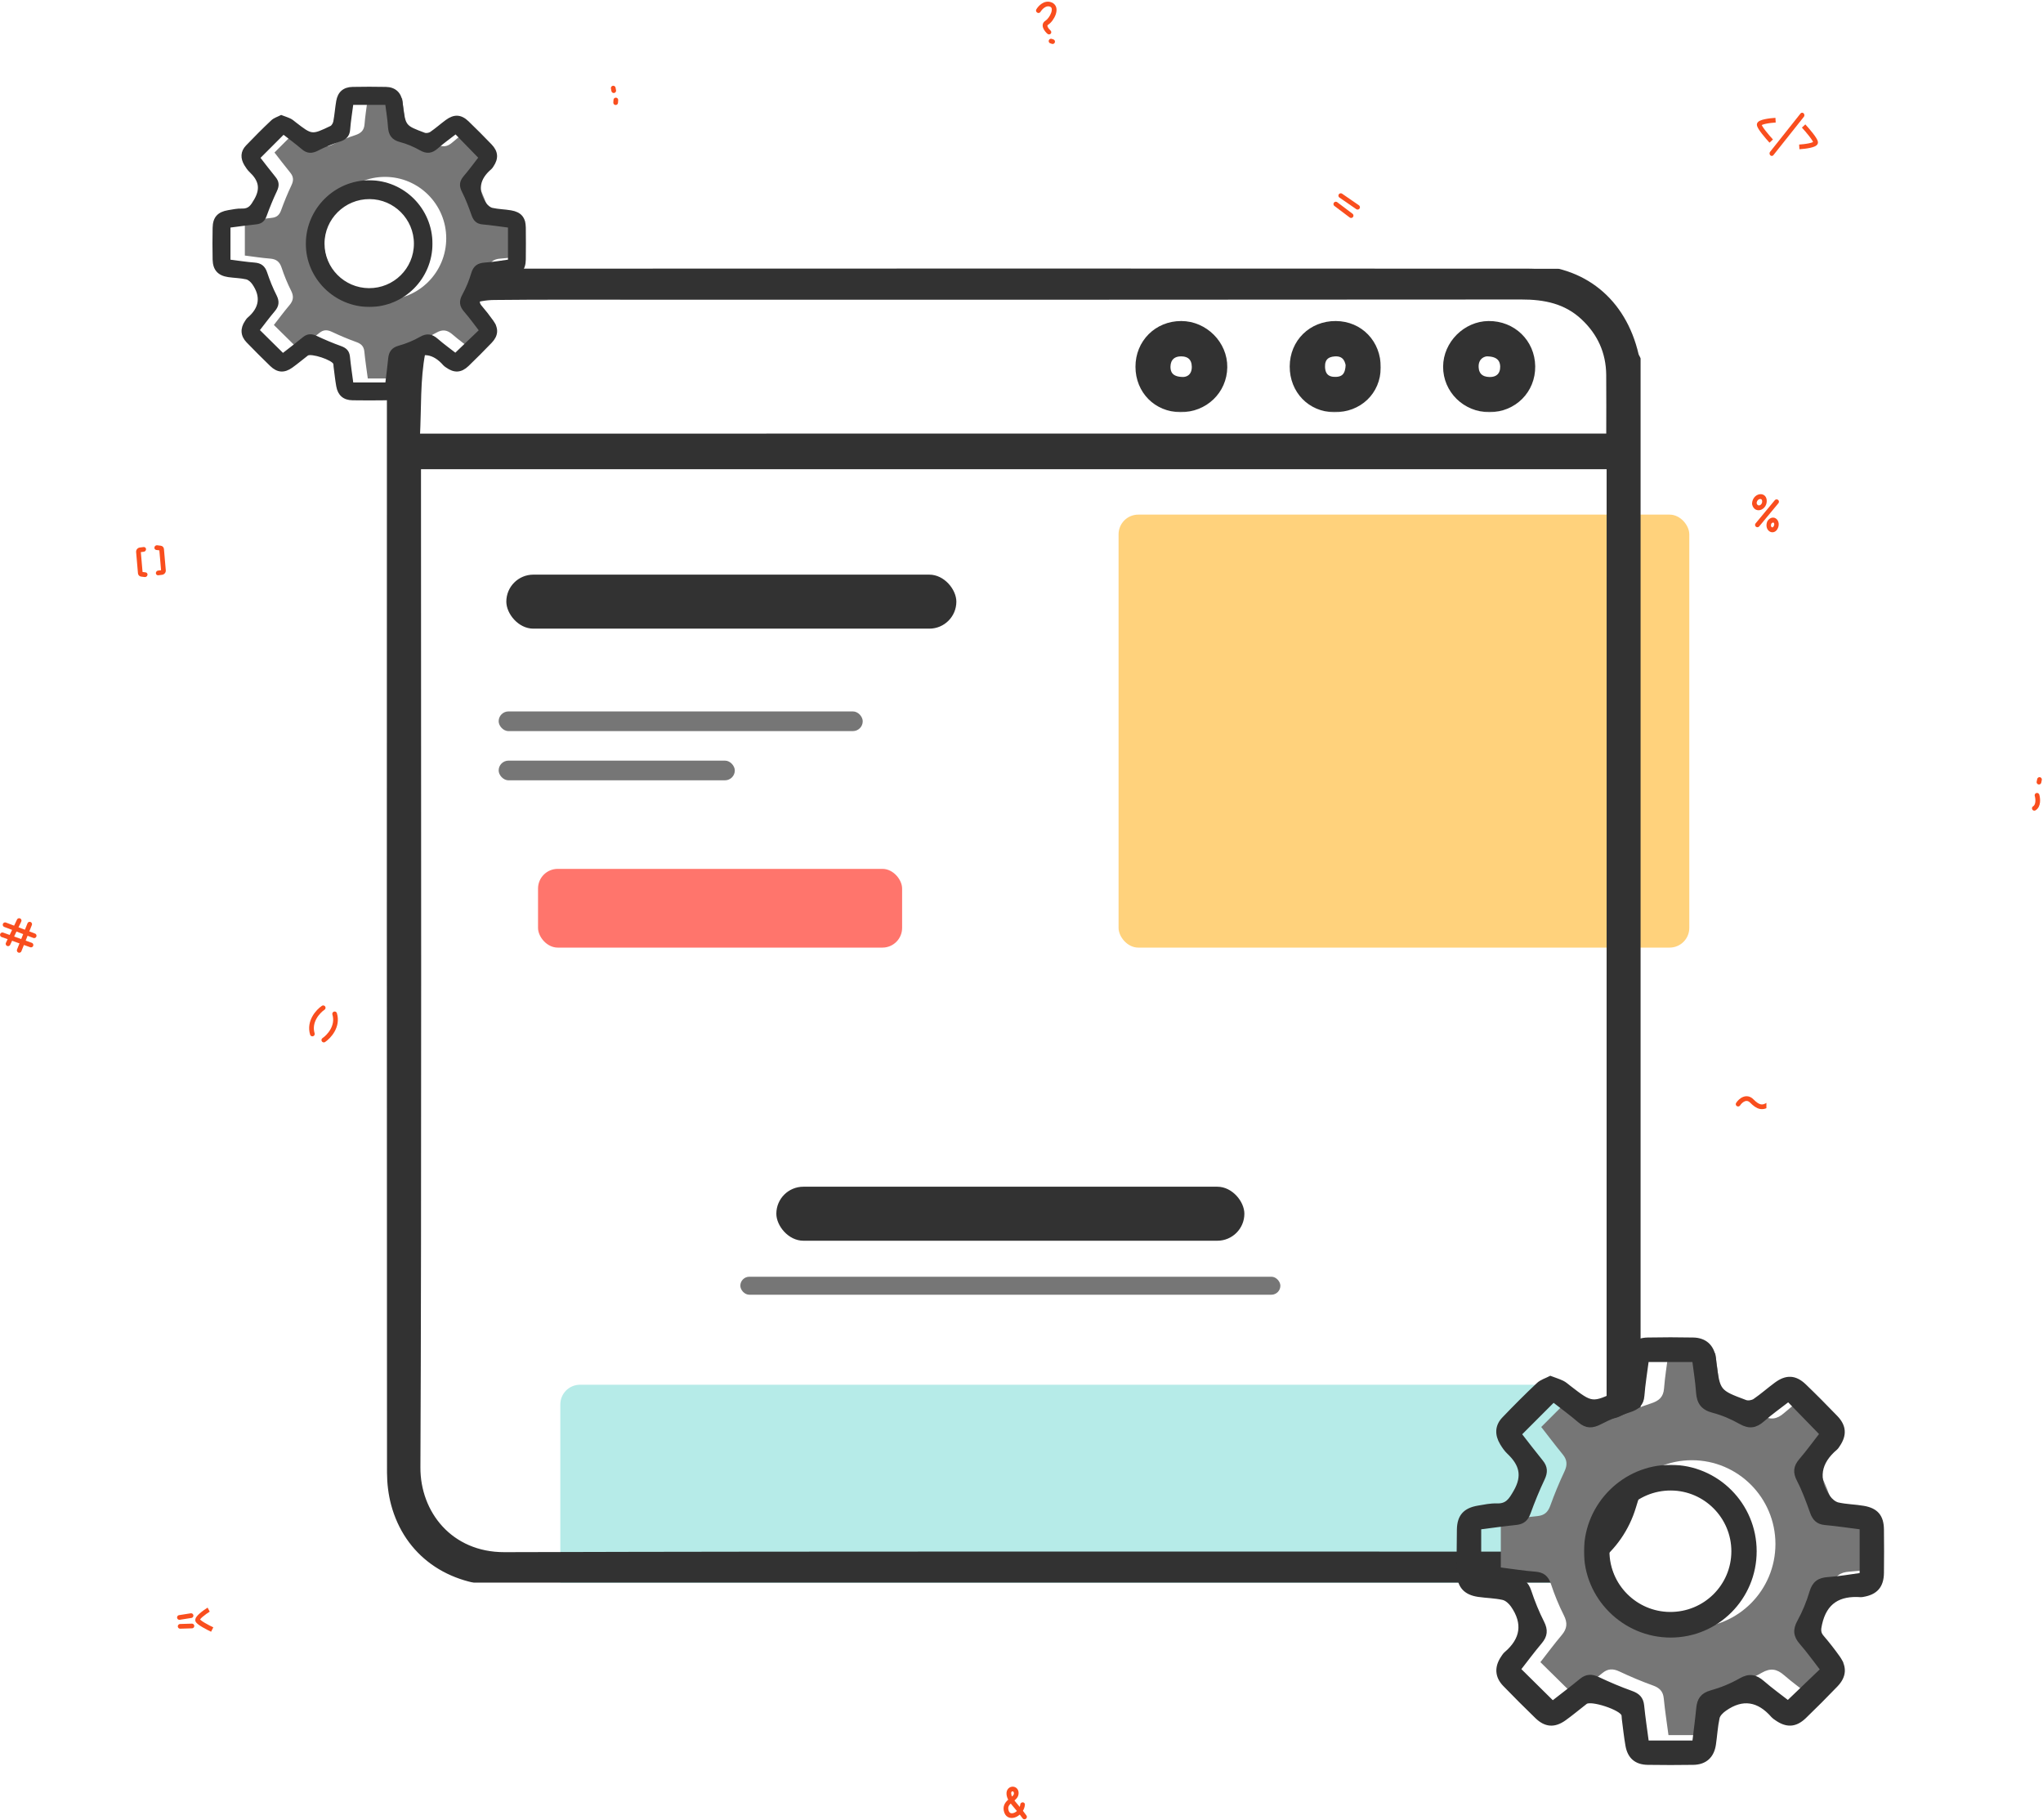 <svg width="650" height="579" viewBox="0 0 650 579" fill="none" xmlns="http://www.w3.org/2000/svg">
<path d="M573.288 40.589C573.912 41.264 574.849 42.333 575.626 43.336C576.016 43.839 576.355 44.311 576.594 44.702C576.713 44.898 576.799 45.059 576.853 45.184C576.914 45.325 576.908 45.36 576.908 45.322L578.401 45.303C578.398 45.042 578.31 44.79 578.224 44.592C578.133 44.38 578.008 44.153 577.868 43.923C577.588 43.465 577.211 42.943 576.806 42.42C575.995 41.374 575.028 40.272 574.385 39.575L573.288 40.589ZM576.908 45.322C576.906 45.167 576.986 45.089 576.978 45.096C576.965 45.109 576.908 45.156 576.771 45.221C576.499 45.35 576.079 45.476 575.556 45.587C574.523 45.808 573.261 45.937 572.414 45.987L572.502 47.478C573.391 47.425 574.734 47.29 575.867 47.048C576.428 46.929 576.982 46.774 577.412 46.57C577.626 46.468 577.852 46.335 578.033 46.153C578.22 45.967 578.406 45.68 578.401 45.303L576.908 45.322Z" fill="#F94E1E"/>
<path d="M564.084 44.376C563.459 43.7 562.523 42.632 561.745 41.629C561.355 41.126 561.016 40.653 560.777 40.263C560.658 40.067 560.572 39.905 560.518 39.78C560.457 39.639 560.463 39.604 560.464 39.642L558.97 39.662C558.974 39.922 559.062 40.175 559.147 40.372C559.239 40.585 559.363 40.812 559.503 41.041C559.783 41.5 560.16 42.022 560.565 42.544C561.376 43.59 562.343 44.692 562.987 45.389L564.084 44.376ZM560.464 39.642C560.466 39.797 560.386 39.876 560.393 39.868C560.406 39.855 560.463 39.809 560.6 39.743C560.872 39.614 561.292 39.488 561.815 39.377C562.849 39.157 564.11 39.028 564.958 38.978L564.87 37.487C563.98 37.539 562.637 37.675 561.504 37.916C560.944 38.036 560.389 38.19 559.959 38.395C559.746 38.496 559.52 38.63 559.338 38.811C559.151 38.998 558.965 39.285 558.97 39.662L560.464 39.642Z" fill="#F94E1E"/>
<line x1="0.747" y1="-0.747" x2="16.295" y2="-0.747" transform="matrix(-0.622 0.783 -0.712 -0.702 573.309 35.533)" stroke="#F94E1E" stroke-width="1.493" stroke-linecap="round"/>
<path d="M45.765 175.53C46.174 175.478 46.486 175.101 46.462 174.69C46.438 174.278 46.087 173.987 45.678 174.039L45.765 175.53ZM46.053 183.586C46.455 183.636 46.844 183.343 46.921 182.931C46.998 182.519 46.734 182.144 46.332 182.094L46.053 183.586ZM45.032 182.695L45.172 181.949L45.032 182.695ZM45.678 174.039L44.466 174.194L44.553 175.685L45.765 175.53L45.678 174.039ZM43.307 175.63L43.894 182.391L45.372 182.159L44.785 175.398L43.307 175.63ZM44.893 183.441L46.053 183.586L46.332 182.094L45.172 181.949L44.893 183.441ZM43.894 182.391C43.941 182.944 44.349 183.373 44.893 183.441L45.172 181.949C45.281 181.963 45.362 182.048 45.372 182.159L43.894 182.391ZM44.466 174.194C43.771 174.283 43.246 174.933 43.307 175.63L44.785 175.398C44.797 175.538 44.693 175.667 44.553 175.685L44.466 174.194Z" fill="#F94E1E"/>
<path d="M50.289 181.53C49.88 181.582 49.568 181.959 49.592 182.37C49.616 182.782 49.968 183.073 50.377 183.021L50.289 181.53ZM50.002 173.474C49.6 173.424 49.211 173.717 49.134 174.129C49.057 174.541 49.32 174.916 49.723 174.966L50.002 173.474ZM51.022 174.365L50.883 175.111L51.022 174.365ZM50.377 183.021L51.588 182.866L51.501 181.375L50.289 181.53L50.377 183.021ZM52.748 181.43L52.161 174.669L50.683 174.901L51.269 181.662L52.748 181.43ZM51.162 173.619L50.002 173.474L49.723 174.966L50.883 175.111L51.162 173.619ZM52.161 174.669C52.113 174.116 51.705 173.687 51.162 173.619L50.883 175.111C50.774 175.097 50.693 175.012 50.683 174.901L52.161 174.669ZM51.588 182.866C52.284 182.777 52.808 182.127 52.748 181.43L51.269 181.662C51.257 181.522 51.362 181.393 51.501 181.375L51.588 182.866Z" fill="#F94E1E"/>
<path d="M425.001 64.925L429.865 68.591" stroke="#F94E1E" stroke-width="1.493" stroke-linecap="round"/>
<path d="M426.579 62.238L431.931 65.928" stroke="#F94E1E" stroke-width="1.493" stroke-linecap="round"/>
<path d="M6.088 292.871L2.562 300.264" stroke="#F94E1E" stroke-width="1.493" stroke-linecap="round"/>
<path d="M9.44 294.018L6.117 302.355" stroke="#F94E1E" stroke-width="1.493" stroke-linecap="round"/>
<path d="M1.622 294.203L10.866 297.699" stroke="#F94E1E" stroke-width="1.493" stroke-linecap="round"/>
<path d="M0.762 297.409L9.86 300.649" stroke="#F94E1E" stroke-width="1.493" stroke-linecap="round"/>
<path d="M648.102 253.016C648.399 254.037 648.643 256.293 647.244 257.154" stroke="#F94E1E" stroke-width="1.493" stroke-linecap="round"/>
<path d="M648.715 248.828L648.887 248" stroke="#F94E1E" stroke-width="1.493" stroke-linecap="round"/>
<path d="M195.266 28.841L195.109 28.028" stroke="#F94E1E" stroke-width="1.493" stroke-linecap="round"/>
<path d="M195.879 32.653L195.933 31.812" stroke="#F94E1E" stroke-width="1.493" stroke-linecap="round"/>
<path d="M102.826 320.622C101.18 321.739 98.187 324.969 99.381 328.952" stroke="#F94E1E" stroke-width="1.493" stroke-linecap="round"/>
<path d="M103.027 330.884C104.673 329.767 107.666 326.537 106.472 322.554" stroke="#F94E1E" stroke-width="1.493" stroke-linecap="round"/>
<path d="M325.357 578.512C325.591 578.839 326.056 578.899 326.395 578.647C326.734 578.395 326.819 577.926 326.584 577.599L325.357 578.512ZM320.983 570.744L320.24 570.852L320.983 570.744ZM323.294 570.897L322.561 570.795L323.294 570.897ZM320.255 576.438L319.554 576.731L320.255 576.438ZM326.086 574.165C326.121 573.753 325.817 573.407 325.407 573.393C324.996 573.379 324.634 573.702 324.599 574.114L326.086 574.165ZM326.584 577.599C325.181 575.644 323.942 574.287 323.098 573.243C322.229 572.167 321.802 571.449 321.726 570.636L320.24 570.852C320.359 572.125 321.037 573.128 321.919 574.219C322.826 575.341 323.982 576.597 325.357 578.512L326.584 577.599ZM321.726 570.636C321.69 570.253 321.797 570.081 321.856 570.017C321.921 569.946 322.021 569.9 322.144 569.907C322.267 569.913 322.39 569.971 322.473 570.084C322.55 570.19 322.635 570.403 322.561 570.795L324.027 570.999C324.164 570.274 324.04 569.636 323.692 569.16C323.35 568.693 322.83 568.441 322.297 568.414C321.763 568.387 321.194 568.585 320.778 569.04C320.357 569.502 320.173 570.139 320.24 570.852L321.726 570.636ZM322.561 570.795C322.529 570.965 322.395 571.18 322.031 571.51C321.857 571.668 321.659 571.826 321.432 572.008C321.212 572.184 320.966 572.38 320.731 572.591C320.263 573.009 319.766 573.543 319.494 574.25C319.213 574.982 319.21 575.804 319.554 576.731L320.956 576.146C320.715 575.496 320.757 575.053 320.884 574.722C321.021 574.365 321.295 574.037 321.692 573.682C321.889 573.506 322.099 573.337 322.325 573.157C322.544 572.982 322.782 572.792 322.999 572.595C323.419 572.216 323.894 571.699 324.027 570.999L322.561 570.795ZM319.554 576.731C319.863 577.56 320.446 578.091 321.184 578.291C321.895 578.483 322.663 578.345 323.342 578.029C324.688 577.403 325.931 575.962 326.086 574.165L324.599 574.114C324.498 575.284 323.67 576.262 322.773 576.679C322.33 576.885 321.933 576.925 321.642 576.846C321.377 576.775 321.12 576.587 320.956 576.146L319.554 576.731Z" fill="#F94E1E"/>
<path d="M57.083 514.585L60.785 514" stroke="#F94E1E" stroke-width="1.493" stroke-linecap="round"/>
<path d="M57.318 517.41L61.059 517.295" stroke="#F94E1E" stroke-width="1.493" stroke-linecap="round"/>
<path d="M67.87 517.732C67.174 517.405 66.113 516.868 65.194 516.323C64.734 516.049 64.323 515.781 64.016 515.543C63.862 515.424 63.745 515.321 63.664 515.236C63.574 515.142 63.565 515.108 63.575 515.134L62.201 515.813C62.286 516.031 62.434 516.212 62.566 516.35C62.707 516.498 62.878 516.645 63.061 516.787C63.427 517.071 63.888 517.369 64.369 517.654C65.334 518.228 66.435 518.784 67.156 519.123L67.87 517.732ZM63.575 515.134C63.62 515.248 63.59 515.335 63.592 515.33C63.596 515.318 63.62 515.262 63.699 515.155C63.855 514.943 64.124 514.669 64.482 514.36C65.189 513.75 66.101 513.122 66.726 512.732L66.053 511.455C65.386 511.872 64.397 512.551 63.602 513.237C63.209 513.576 62.826 513.949 62.556 514.316C62.421 514.499 62.288 514.716 62.207 514.953C62.124 515.197 62.082 515.508 62.201 515.813L63.575 515.134Z" fill="#F94E1E"/>
<path d="M329.707 3C329.506 3.343 329.64 3.799 330.006 4.017C330.372 4.236 330.832 4.135 331.033 3.791L329.707 3ZM334.365 1.458L334.625 0.784L334.625 0.784L334.365 1.458ZM333.045 7.233L332.611 6.603L333.045 7.233ZM333.234 10.737C333.553 11.02 334.03 11.011 334.299 10.717C334.569 10.424 334.529 9.958 334.21 9.675L333.234 10.737ZM331.033 3.791C331.278 3.373 331.751 2.783 332.341 2.394C332.924 2.01 333.513 1.884 334.105 2.132L334.625 0.784C333.378 0.261 332.252 0.62 331.439 1.156C330.632 1.687 330.027 2.451 329.707 3L331.033 3.791ZM334.105 2.132C334.413 2.261 334.551 2.452 334.61 2.732C334.679 3.061 334.631 3.522 334.442 4.063C334.059 5.157 333.235 6.216 332.611 6.603L333.479 7.862C334.434 7.271 335.42 5.925 335.877 4.618C336.108 3.958 336.237 3.218 336.091 2.527C335.935 1.786 335.466 1.136 334.625 0.784L334.105 2.132ZM332.611 6.603C332.157 6.884 331.867 7.273 331.77 7.743C331.677 8.193 331.777 8.633 331.929 9C332.226 9.718 332.81 10.363 333.234 10.737L334.21 9.675C333.881 9.385 333.495 8.933 333.326 8.526C333.245 8.331 333.238 8.202 333.254 8.124C333.265 8.067 333.301 7.972 333.479 7.862L332.611 6.603Z" fill="#F94E1E"/>
<path d="M334.902 13.243C334.802 13.21 334.561 13.129 334.4 13.075" stroke="#F94E1E" stroke-width="1.493" stroke-linecap="round"/>
<path d="M561.358 159.139L562.08 158.976L561.358 159.139ZM558.156 160.124L557.431 160.128L558.156 160.124ZM558.881 160.121C558.947 159.263 559.434 158.868 559.84 158.772C560.057 158.721 560.247 158.755 560.378 158.836C560.497 158.91 560.605 159.044 560.637 159.302L562.08 158.976C561.996 158.304 561.669 157.794 561.195 157.5C560.733 157.213 560.172 157.154 559.641 157.279C558.55 157.535 557.552 158.562 557.431 160.128L558.881 160.121ZM560.637 159.302C560.736 160.093 560.309 160.592 559.899 160.748C559.691 160.827 559.49 160.818 559.328 160.731C559.172 160.647 558.981 160.453 558.873 160.017L557.463 160.52C557.649 161.271 558.041 161.819 558.583 162.109C559.12 162.396 559.735 162.392 560.286 162.183C561.397 161.762 562.271 160.51 562.08 158.976L560.637 159.302ZM557.431 160.128C557.421 160.261 557.432 160.396 557.463 160.52L558.873 160.017C558.878 160.035 558.88 160.052 558.881 160.068C558.883 160.083 558.883 160.1 558.881 160.121L557.431 160.128Z" fill="#F94E1E"/>
<path d="M564.874 167.932L565.467 168.375L564.874 167.932ZM563.56 166.576C563.293 167.276 563.536 167.607 563.672 167.706C563.76 167.769 563.859 167.79 563.951 167.77C564.037 167.751 564.161 167.686 564.281 167.488L565.467 168.375C564.835 169.42 563.725 169.597 562.911 169.008C562.087 168.41 561.77 167.205 562.251 165.943L563.56 166.576ZM564.281 167.488C564.656 166.869 564.466 166.449 564.337 166.322C564.268 166.254 564.181 166.219 564.073 166.236C563.96 166.253 563.757 166.34 563.515 166.657L562.419 165.638C562.825 165.103 563.316 164.767 563.848 164.686C564.384 164.603 564.892 164.793 565.269 165.165C566.035 165.918 566.152 167.243 565.467 168.375L564.281 167.488ZM562.251 165.943C562.293 165.833 562.351 165.729 562.419 165.638L563.515 166.657C563.526 166.644 563.534 166.631 563.54 166.619C563.547 166.607 563.554 166.593 563.56 166.576L562.251 165.943Z" fill="#F94E1E"/>
<path d="M565.239 159.619L559.136 166.986" stroke="#F94E1E" stroke-width="1.493" stroke-linecap="round"/>
<g clip-path="url(#clip0_2711_29503)">
<rect x="355.885" y="163.722" width="181.58" height="137.75" rx="6.261" fill="#FFD27C"/>
<rect x="178.273" y="440.545" width="320.727" height="137.455" rx="6.261" fill="#B6EBE8"/>
<mask id="path-29-outside-1_2711_29503" maskUnits="userSpaceOnUse" x="122.222" y="83.455" width="400" height="422" fill="black">
<rect fill="white" x="122.222" y="83.455" width="400" height="422"/>
<path d="M520.865 474.562C520.369 476.132 519.853 477.702 519.388 479.272C515.215 493.219 502.644 502.889 488.101 503.323C487.068 503.353 486.035 503.364 485.002 503.364C376.68 503.364 268.359 503.374 160.047 503.364C142.849 503.364 129.7 493.932 125.548 478.467C124.691 475.264 124.288 471.855 124.277 468.539C124.215 379.054 124.205 209.769 124.246 120.284C124.257 100.159 138.81 85.5 158.89 85.49C267.987 85.438 377.083 85.448 486.169 85.49C503.553 85.5 516.248 95.862 520.214 112.938C520.328 113.414 520.648 113.827 520.865 114.281C520.865 207.775 520.865 381.068 520.865 474.562ZM512.312 148.125C385.543 148.125 259.279 148.125 132.799 148.125C132.799 149.881 132.799 151.286 132.799 152.701C132.799 230.812 133.005 388.723 132.613 466.834C132.541 481.576 143.045 494.996 160.491 494.955C268.534 494.645 376.577 494.8 484.63 494.779C487.202 494.779 489.846 494.82 492.315 494.252C504.514 491.442 512.292 481.473 512.302 468.756C512.323 389.746 512.312 230.926 512.312 151.916C512.312 150.749 512.312 149.602 512.312 148.125ZM512.188 139.086C512.188 132.133 512.24 125.697 512.178 119.261C512.106 111.926 509.307 105.759 503.956 100.748C498.327 95.479 491.53 94.126 484.021 94.136C389.53 94.229 295.039 94.198 200.548 94.198C186.087 94.198 171.636 94.136 157.176 94.291C146.547 94.405 136.197 101.688 134.183 112.102C132.499 120.8 132.954 129.922 132.448 139.096C259.527 139.086 385.594 139.086 512.188 139.086Z"/>
</mask>
<path d="M520.865 474.562C520.369 476.132 519.853 477.702 519.388 479.272C515.215 493.219 502.644 502.889 488.101 503.323C487.068 503.353 486.035 503.364 485.002 503.364C376.68 503.364 268.359 503.374 160.047 503.364C142.849 503.364 129.7 493.932 125.548 478.467C124.691 475.264 124.288 471.855 124.277 468.539C124.215 379.054 124.205 209.769 124.246 120.284C124.257 100.159 138.81 85.5 158.89 85.49C267.987 85.438 377.083 85.448 486.169 85.49C503.553 85.5 516.248 95.862 520.214 112.938C520.328 113.414 520.648 113.827 520.865 114.281C520.865 207.775 520.865 381.068 520.865 474.562ZM512.312 148.125C385.543 148.125 259.279 148.125 132.799 148.125C132.799 149.881 132.799 151.286 132.799 152.701C132.799 230.812 133.005 388.723 132.613 466.834C132.541 481.576 143.045 494.996 160.491 494.955C268.534 494.645 376.577 494.8 484.63 494.779C487.202 494.779 489.846 494.82 492.315 494.252C504.514 491.442 512.292 481.473 512.302 468.756C512.323 389.746 512.312 230.926 512.312 151.916C512.312 150.749 512.312 149.602 512.312 148.125ZM512.188 139.086C512.188 132.133 512.24 125.697 512.178 119.261C512.106 111.926 509.307 105.759 503.956 100.748C498.327 95.479 491.53 94.126 484.021 94.136C389.53 94.229 295.039 94.198 200.548 94.198C186.087 94.198 171.636 94.136 157.176 94.291C146.547 94.405 136.197 101.688 134.183 112.102C132.499 120.8 132.954 129.922 132.448 139.096C259.527 139.086 385.594 139.086 512.188 139.086Z" fill="#323232"/>
<path d="M520.865 474.562C520.369 476.132 519.853 477.702 519.388 479.272C515.215 493.219 502.644 502.889 488.101 503.323C487.068 503.353 486.035 503.364 485.002 503.364C376.68 503.364 268.359 503.374 160.047 503.364C142.849 503.364 129.7 493.932 125.548 478.467C124.691 475.264 124.288 471.855 124.277 468.539C124.215 379.054 124.205 209.769 124.246 120.284C124.257 100.159 138.81 85.5 158.89 85.49C267.987 85.438 377.083 85.448 486.169 85.49C503.553 85.5 516.248 95.862 520.214 112.938C520.328 113.414 520.648 113.827 520.865 114.281C520.865 207.775 520.865 381.068 520.865 474.562ZM512.312 148.125C385.543 148.125 259.279 148.125 132.799 148.125C132.799 149.881 132.799 151.286 132.799 152.701C132.799 230.812 133.005 388.723 132.613 466.834C132.541 481.576 143.045 494.996 160.491 494.955C268.534 494.645 376.577 494.8 484.63 494.779C487.202 494.779 489.846 494.82 492.315 494.252C504.514 491.442 512.292 481.473 512.302 468.756C512.323 389.746 512.312 230.926 512.312 151.916C512.312 150.749 512.312 149.602 512.312 148.125ZM512.188 139.086C512.188 132.133 512.24 125.697 512.178 119.261C512.106 111.926 509.307 105.759 503.956 100.748C498.327 95.479 491.53 94.126 484.021 94.136C389.53 94.229 295.039 94.198 200.548 94.198C186.087 94.198 171.636 94.136 157.176 94.291C146.547 94.405 136.197 101.688 134.183 112.102C132.499 120.8 132.954 129.922 132.448 139.096C259.527 139.086 385.594 139.086 512.188 139.086Z" stroke="#323232" stroke-width="2.291" mask="url(#path-29-outside-1_2711_29503)"/>
<mask id="path-30-outside-2_2711_29503" maskUnits="userSpaceOnUse" x="409.48" y="101.278" width="30" height="30" fill="black">
<rect fill="white" x="409.48" y="101.278" width="30" height="30"/>
<path d="M438.16 116.946C438.098 124.55 432.273 130.097 424.443 130.004C417.016 129.911 411.459 124.157 411.48 116.585C411.501 108.981 417.347 103.227 425.001 103.279C432.572 103.33 438.222 109.188 438.16 116.946ZM429.277 116.078C428.874 113.795 427.563 112.029 424.536 112.246C421.809 112.442 420.342 113.961 420.425 116.74C420.518 119.715 422.181 121.161 425.104 121.048C427.914 120.934 429.164 119.271 429.277 116.078Z"/>
</mask>
<path d="M438.16 116.946C438.098 124.55 432.273 130.097 424.443 130.004C417.016 129.911 411.459 124.157 411.48 116.585C411.501 108.981 417.347 103.227 425.001 103.279C432.572 103.33 438.222 109.188 438.16 116.946ZM429.277 116.078C428.874 113.795 427.563 112.029 424.536 112.246C421.809 112.442 420.342 113.961 420.425 116.74C420.518 119.715 422.181 121.161 425.104 121.048C427.914 120.934 429.164 119.271 429.277 116.078Z" fill="#323232"/>
<path d="M438.16 116.946C438.098 124.55 432.273 130.097 424.443 130.004C417.016 129.911 411.459 124.157 411.48 116.585C411.501 108.981 417.347 103.227 425.001 103.279C432.572 103.33 438.222 109.188 438.16 116.946ZM429.277 116.078C428.874 113.795 427.563 112.029 424.536 112.246C421.809 112.442 420.342 113.961 420.425 116.74C420.518 119.715 422.181 121.161 425.104 121.048C427.914 120.934 429.164 119.271 429.277 116.078Z" stroke="#323232" stroke-width="2.291" mask="url(#path-30-outside-2_2711_29503)"/>
<mask id="path-31-outside-3_2711_29503" maskUnits="userSpaceOnUse" x="458.285" y="101.278" width="31" height="30" fill="black">
<rect fill="white" x="458.285" y="101.278" width="31" height="30"/>
<path d="M473.899 129.994C466.328 130.015 460.244 124.044 460.285 116.626C460.326 109.467 466.452 103.341 473.61 103.279C481.233 103.217 487.193 108.981 487.296 116.533C487.409 124.075 481.532 129.973 473.899 129.994ZM472.804 112.236C470.872 112.535 469.148 114.105 469.302 116.926C469.447 119.529 471.079 121.027 473.847 121.089C476.936 121.151 478.485 119.261 478.444 116.616C478.392 113.961 476.698 112.153 472.804 112.236Z"/>
</mask>
<path d="M473.899 129.994C466.328 130.015 460.244 124.044 460.285 116.626C460.326 109.467 466.452 103.341 473.61 103.279C481.233 103.217 487.193 108.981 487.296 116.533C487.409 124.075 481.532 129.973 473.899 129.994ZM472.804 112.236C470.872 112.535 469.148 114.105 469.302 116.926C469.447 119.529 471.079 121.027 473.847 121.089C476.936 121.151 478.485 119.261 478.444 116.616C478.392 113.961 476.698 112.153 472.804 112.236Z" fill="#323232"/>
<path d="M473.899 129.994C466.328 130.015 460.244 124.044 460.285 116.626C460.326 109.467 466.452 103.341 473.61 103.279C481.233 103.217 487.193 108.981 487.296 116.533C487.409 124.075 481.532 129.973 473.899 129.994ZM472.804 112.236C470.872 112.535 469.148 114.105 469.302 116.926C469.447 119.529 471.079 121.027 473.847 121.089C476.936 121.151 478.485 119.261 478.444 116.616C478.392 113.961 476.698 112.153 472.804 112.236Z" stroke="#323232" stroke-width="2.291" mask="url(#path-31-outside-3_2711_29503)"/>
<mask id="path-32-outside-4_2711_29503" maskUnits="userSpaceOnUse" x="360.407" y="101.278" width="31" height="30" fill="black">
<rect fill="white" x="360.407" y="101.278" width="31" height="30"/>
<path d="M375.545 129.994C368.057 129.921 362.438 124.25 362.407 116.719C362.376 109.115 368.232 103.258 375.835 103.278C383.22 103.299 389.428 109.528 389.325 116.832C389.232 124.291 383.189 130.066 375.545 129.994ZM376.527 121.078C378.582 120.996 380.369 119.518 380.328 116.657C380.287 113.878 378.675 112.204 375.7 112.235C372.87 112.256 371.341 114.012 371.259 116.502C371.176 119.198 372.633 121.099 376.527 121.078Z"/>
</mask>
<path d="M375.545 129.994C368.057 129.921 362.438 124.25 362.407 116.719C362.376 109.115 368.232 103.258 375.835 103.278C383.22 103.299 389.428 109.528 389.325 116.832C389.232 124.291 383.189 130.066 375.545 129.994ZM376.527 121.078C378.582 120.996 380.369 119.518 380.328 116.657C380.287 113.878 378.675 112.204 375.7 112.235C372.87 112.256 371.341 114.012 371.259 116.502C371.176 119.198 372.633 121.099 376.527 121.078Z" fill="#323232"/>
<path d="M375.545 129.994C368.057 129.921 362.438 124.25 362.407 116.719C362.376 109.115 368.232 103.258 375.835 103.278C383.22 103.299 389.428 109.528 389.325 116.832C389.232 124.291 383.189 130.066 375.545 129.994ZM376.527 121.078C378.582 120.996 380.369 119.518 380.328 116.657C380.287 113.878 378.675 112.204 375.7 112.235C372.87 112.256 371.341 114.012 371.259 116.502C371.176 119.198 372.633 121.099 376.527 121.078Z" stroke="#323232" stroke-width="2.291" mask="url(#path-32-outside-4_2711_29503)"/>
<mask id="path-33-inside-5_2711_29503" fill="white">
<rect x="335.281" y="176.244" width="184.71" height="144.011" rx="6.261"/>
</mask>
<rect x="335.281" y="176.244" width="184.71" height="144.011" rx="6.261" stroke="#323232" stroke-width="19.473" mask="url(#path-33-inside-5_2711_29503)"/>
<mask id="path-34-inside-6_2711_29503" fill="white">
<rect x="161.091" y="423.364" width="326.455" height="80.182" rx="6.261"/>
</mask>
<rect x="161.091" y="423.364" width="326.455" height="80.182" rx="6.261" stroke="#323232" stroke-width="19.473" mask="url(#path-34-inside-6_2711_29503)"/>
<rect x="171.181" y="276.426" width="115.835" height="25.046" rx="6.261" fill="#FF756C"/>
<mask id="path-36-inside-7_2711_29503" fill="white">
<rect x="158.652" y="282.688" width="122.097" height="31.307" rx="6.261"/>
</mask>
<rect x="158.652" y="282.688" width="122.097" height="31.307" rx="6.261" stroke="#323232" stroke-width="15.653" mask="url(#path-36-inside-7_2711_29503)"/>
<rect x="161.091" y="182.818" width="143.182" height="17.182" rx="8.591" fill="#323232"/>
<rect x="247" y="377.545" width="148.909" height="17.182" rx="8.591" fill="#323232"/>
<rect x="158.652" y="226.335" width="115.835" height="6.261" rx="3.131" fill="#767676"/>
<rect x="158.652" y="241.988" width="75.136" height="6.261" rx="3.131" fill="#767676"/>
<rect x="235.545" y="406.182" width="171.818" height="5.727" rx="2.864" fill="#767676"/>
<path d="M552.373 350.871C552.149 351.217 552.248 351.679 552.594 351.903C552.941 352.127 553.403 352.028 553.627 351.682L552.373 350.871ZM557.326 350.255L556.795 350.781L557.326 350.255ZM563.062 351.975C563.403 351.743 563.492 351.279 563.26 350.938C563.028 350.597 562.564 350.508 562.223 350.74L563.062 351.975ZM553.627 351.682C553.966 351.157 554.525 350.611 555.116 350.373C555.4 350.259 555.67 350.224 555.926 350.272C556.178 350.318 556.473 350.455 556.795 350.781L557.856 349.73C557.35 349.219 556.789 348.913 556.198 348.803C555.611 348.694 555.051 348.79 554.559 348.988C553.599 349.374 552.823 350.174 552.373 350.871L553.627 351.682ZM556.795 350.781C557.856 351.852 558.847 352.58 559.906 352.799C561.016 353.029 562.035 352.673 563.062 351.975L562.223 350.74C561.376 351.315 560.772 351.454 560.21 351.337C559.597 351.21 558.867 350.75 557.856 349.73L556.795 350.781Z" fill="#F94E1E"/>
</g>
<path d="M94.983 111.119C92.331 108.505 89.82 106.034 87.136 103.388C88.758 101.315 90.367 99.133 92.118 97.06C93.373 95.573 93.509 94.228 92.607 92.458C91.416 90.108 90.419 87.636 89.588 85.139C88.964 83.259 87.895 82.429 85.951 82.275C83.312 82.075 80.692 81.65 77.899 81.302C77.899 77.672 77.899 74.106 77.899 70.373C80.796 70.006 83.641 69.6 86.499 69.304C88.056 69.143 88.893 68.39 89.427 66.916C90.412 64.206 91.5 61.528 92.736 58.928C93.451 57.421 93.412 56.23 92.363 54.943C90.586 52.767 88.893 50.527 87.329 48.525C89.962 45.892 92.498 43.356 95.163 40.685C96.978 42.108 99.186 43.71 101.252 45.487C102.842 46.852 104.258 46.8 106.067 45.854C108.256 44.708 110.592 43.788 112.948 43.022C114.764 42.429 115.826 41.573 115.98 39.546C116.186 36.836 116.637 34.145 117.004 31.3C120.596 31.3 124.091 31.3 127.934 31.3C128.236 33.72 128.668 36.224 128.828 38.747C128.983 41.142 129.929 42.513 132.375 43.15C134.602 43.73 136.791 44.669 138.799 45.809C140.814 46.955 142.32 46.742 144 45.255C145.925 43.562 148.03 42.075 149.968 40.569C152.504 43.176 154.95 45.687 157.653 48.467C156.224 50.302 154.589 52.555 152.787 54.666C151.512 56.166 151.429 57.473 152.343 59.243C153.585 61.657 154.512 64.232 155.439 66.793C155.993 68.332 156.842 69.175 158.529 69.33C161.316 69.581 164.084 70.006 167 70.373C167 74.003 167 77.505 167 81.29C164.438 81.631 161.85 82.107 159.237 82.275C157.093 82.416 155.922 83.234 155.291 85.371C154.596 87.74 153.63 90.076 152.439 92.239C151.377 94.17 151.519 95.599 152.941 97.221C154.673 99.204 156.205 101.367 157.827 103.452C155.175 105.995 152.633 108.428 149.877 111.067C148.107 109.683 145.97 108.151 143.988 106.426C142.314 104.971 140.833 104.688 138.793 105.86C136.656 107.083 134.3 108.048 131.925 108.705C129.826 109.284 129.073 110.488 128.88 112.451C128.622 115.084 128.268 117.704 127.953 120.414C124.252 120.414 120.737 120.414 117.017 120.414C116.637 117.524 116.193 114.685 115.916 111.827C115.748 110.127 114.867 109.349 113.322 108.801C110.689 107.855 108.101 106.754 105.572 105.564C104.078 104.862 102.881 104.875 101.587 105.943C99.424 107.72 97.178 109.407 94.983 111.119ZM141.973 75.818C141.966 65.043 133.257 56.295 122.52 56.275C111.809 56.256 103.003 64.991 102.9 75.722C102.797 86.471 111.706 95.387 122.546 95.367C133.296 95.342 141.973 86.613 141.973 75.818Z" fill="#767676"/>
<mask id="path-44-outside-8_2711_29503" maskUnits="userSpaceOnUse" x="67" y="27" width="101" height="101" fill="black">
<rect fill="white" x="67" y="27" width="101" height="101"/>
<path d="M89.469 37.013C90.525 37.413 91.439 37.696 92.295 38.108C92.861 38.385 93.351 38.835 93.859 39.228C99.189 43.341 99.202 43.367 105.311 40.444C105.864 40.18 106.334 39.311 106.456 38.648C106.855 36.518 107.003 34.342 107.37 32.205C107.834 29.514 109.43 28.111 112.166 28.053C115.706 27.982 119.247 27.982 122.781 28.053C125.568 28.111 127.241 29.662 127.679 32.411C127.744 32.81 127.75 33.216 127.801 33.608C128.69 40.232 128.677 40.258 135.004 42.62C135.597 42.845 136.575 42.678 137.109 42.311C138.828 41.133 140.399 39.73 142.079 38.494C144.525 36.685 146.604 36.782 148.786 38.88C151.277 41.275 153.71 43.734 156.111 46.225C158.12 48.304 158.249 50.389 156.646 52.752C156.465 53.016 156.298 53.312 156.06 53.511C152.166 56.807 151.457 60.599 154.38 64.86C154.882 65.594 155.751 66.341 156.581 66.527C158.532 66.965 160.572 66.978 162.548 67.319C165.567 67.84 166.848 69.385 166.887 72.43C166.926 75.809 166.926 79.189 166.887 82.562C166.848 85.677 165.426 87.28 162.355 87.776C162.194 87.802 162.033 87.834 161.873 87.821C156.877 87.467 153.588 89.327 152.442 94.547C152.166 95.796 152.095 96.556 152.912 97.508C154.219 99.034 155.461 100.618 156.626 102.259C158.287 104.596 158.133 106.713 156.137 108.786C153.743 111.277 151.297 113.73 148.812 116.131C146.636 118.229 144.563 118.313 142.098 116.549C141.834 116.362 141.557 116.182 141.345 115.944C138.056 112.166 134.329 111.457 130.157 114.419C129.475 114.901 128.703 115.642 128.542 116.382C128.098 118.416 127.995 120.521 127.686 122.587C127.274 125.368 125.594 126.9 122.813 126.945C119.272 127.003 115.732 126.996 112.198 126.945C109.456 126.906 107.86 125.542 107.383 122.838C107.023 120.785 106.804 118.699 106.534 116.626C106.489 116.311 106.521 115.97 106.437 115.667C106.019 114.174 98.951 111.844 97.708 112.796C96.048 114.071 94.458 115.429 92.758 116.639C90.396 118.326 88.323 118.171 86.251 116.156C83.708 113.691 81.204 111.194 78.745 108.651C76.898 106.733 76.801 104.525 78.314 102.304C78.539 101.976 78.751 101.609 79.054 101.358C82.903 98.081 83.489 94.335 80.592 90.177C80.077 89.443 79.228 88.664 78.404 88.477C76.537 88.052 74.574 88.04 72.668 87.763C69.598 87.319 68.118 85.684 68.053 82.588C67.982 79.208 67.982 75.829 68.053 72.456C68.118 69.314 69.495 67.795 72.643 67.261C74.065 67.023 75.52 66.707 76.943 66.759C79.324 66.843 80.103 65.587 81.236 63.624C83.438 59.826 82.523 57.136 79.685 54.451C79.054 53.853 78.539 53.093 78.088 52.34C76.885 50.332 76.891 48.31 78.552 46.579C81.165 43.849 83.83 41.165 86.585 38.578C87.338 37.857 88.478 37.528 89.469 37.013ZM89.997 112.803C92.186 111.091 94.438 109.398 96.608 107.608C97.901 106.54 99.099 106.527 100.592 107.228C103.122 108.426 105.71 109.526 108.342 110.466C109.887 111.02 110.763 111.792 110.936 113.492C111.22 116.343 111.657 119.182 112.037 122.079C115.758 122.079 119.272 122.079 122.974 122.079C123.296 119.369 123.65 116.749 123.901 114.116C124.087 112.153 124.847 110.955 126.945 110.37C129.321 109.713 131.677 108.747 133.814 107.524C135.854 106.353 137.341 106.643 139.008 108.091C140.984 109.81 143.128 111.348 144.898 112.732C147.653 110.093 150.189 107.66 152.848 105.117C151.226 103.031 149.694 100.869 147.962 98.886C146.54 97.257 146.398 95.835 147.46 93.904C148.651 91.741 149.61 89.404 150.312 87.035C150.943 84.898 152.114 84.081 154.258 83.939C156.871 83.772 159.459 83.296 162.021 82.954C162.021 79.169 162.021 75.668 162.021 72.037C159.105 71.67 156.337 71.246 153.55 70.994C151.857 70.84 151.013 69.997 150.46 68.458C149.539 65.896 148.606 63.322 147.364 60.908C146.449 59.137 146.533 57.831 147.808 56.331C149.61 54.22 151.245 51.967 152.674 50.132C149.971 47.351 147.524 44.841 144.988 42.234C143.044 43.74 140.939 45.227 139.021 46.92C137.335 48.407 135.835 48.613 133.82 47.474C131.818 46.334 129.623 45.394 127.396 44.815C124.95 44.178 124.004 42.807 123.849 40.412C123.688 37.889 123.257 35.385 122.954 32.965C119.111 32.965 115.61 32.965 112.024 32.965C111.657 35.816 111.207 38.507 111.001 41.21C110.846 43.245 109.784 44.101 107.969 44.686C105.613 45.452 103.276 46.373 101.088 47.519C99.279 48.465 97.863 48.516 96.273 47.152C94.207 45.382 92.005 43.772 90.184 42.35C87.519 45.015 84.982 47.557 82.35 50.19C83.914 52.192 85.613 54.432 87.383 56.608C88.433 57.895 88.471 59.086 87.757 60.592C86.521 63.193 85.433 65.871 84.448 68.581C83.914 70.061 83.071 70.808 81.519 70.969C78.661 71.271 75.816 71.67 72.919 72.037C72.919 75.777 72.919 79.337 72.919 82.967C75.713 83.315 78.333 83.74 80.972 83.939C82.916 84.087 83.985 84.924 84.609 86.804C85.439 89.308 86.437 91.773 87.628 94.123C88.529 95.893 88.394 97.245 87.139 98.725C85.388 100.798 83.779 102.98 82.157 105.053C84.841 107.718 87.345 110.189 89.997 112.803Z"/>
</mask>
<path d="M89.469 37.013C90.525 37.413 91.439 37.696 92.295 38.108C92.861 38.385 93.351 38.835 93.859 39.228C99.189 43.341 99.202 43.367 105.311 40.444C105.864 40.18 106.334 39.311 106.456 38.648C106.855 36.518 107.003 34.342 107.37 32.205C107.834 29.514 109.43 28.111 112.166 28.053C115.706 27.982 119.247 27.982 122.781 28.053C125.568 28.111 127.241 29.662 127.679 32.411C127.744 32.81 127.75 33.216 127.801 33.608C128.69 40.232 128.677 40.258 135.004 42.62C135.597 42.845 136.575 42.678 137.109 42.311C138.828 41.133 140.399 39.73 142.079 38.494C144.525 36.685 146.604 36.782 148.786 38.88C151.277 41.275 153.71 43.734 156.111 46.225C158.12 48.304 158.249 50.389 156.646 52.752C156.465 53.016 156.298 53.312 156.06 53.511C152.166 56.807 151.457 60.599 154.38 64.86C154.882 65.594 155.751 66.341 156.581 66.527C158.532 66.965 160.572 66.978 162.548 67.319C165.567 67.84 166.848 69.385 166.887 72.43C166.926 75.809 166.926 79.189 166.887 82.562C166.848 85.677 165.426 87.28 162.355 87.776C162.194 87.802 162.033 87.834 161.873 87.821C156.877 87.467 153.588 89.327 152.442 94.547C152.166 95.796 152.095 96.556 152.912 97.508C154.219 99.034 155.461 100.618 156.626 102.259C158.287 104.596 158.133 106.713 156.137 108.786C153.743 111.277 151.297 113.73 148.812 116.131C146.636 118.229 144.563 118.313 142.098 116.549C141.834 116.362 141.557 116.182 141.345 115.944C138.056 112.166 134.329 111.457 130.157 114.419C129.475 114.901 128.703 115.642 128.542 116.382C128.098 118.416 127.995 120.521 127.686 122.587C127.274 125.368 125.594 126.9 122.813 126.945C119.272 127.003 115.732 126.996 112.198 126.945C109.456 126.906 107.86 125.542 107.383 122.838C107.023 120.785 106.804 118.699 106.534 116.626C106.489 116.311 106.521 115.97 106.437 115.667C106.019 114.174 98.951 111.844 97.708 112.796C96.048 114.071 94.458 115.429 92.758 116.639C90.396 118.326 88.323 118.171 86.251 116.156C83.708 113.691 81.204 111.194 78.745 108.651C76.898 106.733 76.801 104.525 78.314 102.304C78.539 101.976 78.751 101.609 79.054 101.358C82.903 98.081 83.489 94.335 80.592 90.177C80.077 89.443 79.228 88.664 78.404 88.477C76.537 88.052 74.574 88.04 72.668 87.763C69.598 87.319 68.118 85.684 68.053 82.588C67.982 79.208 67.982 75.829 68.053 72.456C68.118 69.314 69.495 67.795 72.643 67.261C74.065 67.023 75.52 66.707 76.943 66.759C79.324 66.843 80.103 65.587 81.236 63.624C83.438 59.826 82.523 57.136 79.685 54.451C79.054 53.853 78.539 53.093 78.088 52.34C76.885 50.332 76.891 48.31 78.552 46.579C81.165 43.849 83.83 41.165 86.585 38.578C87.338 37.857 88.478 37.528 89.469 37.013ZM89.997 112.803C92.186 111.091 94.438 109.398 96.608 107.608C97.901 106.54 99.099 106.527 100.592 107.228C103.122 108.426 105.71 109.526 108.342 110.466C109.887 111.02 110.763 111.792 110.936 113.492C111.22 116.343 111.657 119.182 112.037 122.079C115.758 122.079 119.272 122.079 122.974 122.079C123.296 119.369 123.65 116.749 123.901 114.116C124.087 112.153 124.847 110.955 126.945 110.37C129.321 109.713 131.677 108.747 133.814 107.524C135.854 106.353 137.341 106.643 139.008 108.091C140.984 109.81 143.128 111.348 144.898 112.732C147.653 110.093 150.189 107.66 152.848 105.117C151.226 103.031 149.694 100.869 147.962 98.886C146.54 97.257 146.398 95.835 147.46 93.904C148.651 91.741 149.61 89.404 150.312 87.035C150.943 84.898 152.114 84.081 154.258 83.939C156.871 83.772 159.459 83.296 162.021 82.954C162.021 79.169 162.021 75.668 162.021 72.037C159.105 71.67 156.337 71.246 153.55 70.994C151.857 70.84 151.013 69.997 150.46 68.458C149.539 65.896 148.606 63.322 147.364 60.908C146.449 59.137 146.533 57.831 147.808 56.331C149.61 54.22 151.245 51.967 152.674 50.132C149.971 47.351 147.524 44.841 144.988 42.234C143.044 43.74 140.939 45.227 139.021 46.92C137.335 48.407 135.835 48.613 133.82 47.474C131.818 46.334 129.623 45.394 127.396 44.815C124.95 44.178 124.004 42.807 123.849 40.412C123.688 37.889 123.257 35.385 122.954 32.965C119.111 32.965 115.61 32.965 112.024 32.965C111.657 35.816 111.207 38.507 111.001 41.21C110.846 43.245 109.784 44.101 107.969 44.686C105.613 45.452 103.276 46.373 101.088 47.519C99.279 48.465 97.863 48.516 96.273 47.152C94.207 45.382 92.005 43.772 90.184 42.35C87.519 45.015 84.982 47.557 82.35 50.19C83.914 52.192 85.613 54.432 87.383 56.608C88.433 57.895 88.471 59.086 87.757 60.592C86.521 63.193 85.433 65.871 84.448 68.581C83.914 70.061 83.071 70.808 81.519 70.969C78.661 71.271 75.816 71.67 72.919 72.037C72.919 75.777 72.919 79.337 72.919 82.967C75.713 83.315 78.333 83.74 80.972 83.939C82.916 84.087 83.985 84.924 84.609 86.804C85.439 89.308 86.437 91.773 87.628 94.123C88.529 95.893 88.394 97.245 87.139 98.725C85.388 100.798 83.779 102.98 82.157 105.053C84.841 107.718 87.345 110.189 89.997 112.803Z" fill="#323232"/>
<path d="M89.469 37.013C90.525 37.413 91.439 37.696 92.295 38.108C92.861 38.385 93.351 38.835 93.859 39.228C99.189 43.341 99.202 43.367 105.311 40.444C105.864 40.18 106.334 39.311 106.456 38.648C106.855 36.518 107.003 34.342 107.37 32.205C107.834 29.514 109.43 28.111 112.166 28.053C115.706 27.982 119.247 27.982 122.781 28.053C125.568 28.111 127.241 29.662 127.679 32.411C127.744 32.81 127.75 33.216 127.801 33.608C128.69 40.232 128.677 40.258 135.004 42.62C135.597 42.845 136.575 42.678 137.109 42.311C138.828 41.133 140.399 39.73 142.079 38.494C144.525 36.685 146.604 36.782 148.786 38.88C151.277 41.275 153.71 43.734 156.111 46.225C158.12 48.304 158.249 50.389 156.646 52.752C156.465 53.016 156.298 53.312 156.06 53.511C152.166 56.807 151.457 60.599 154.38 64.86C154.882 65.594 155.751 66.341 156.581 66.527C158.532 66.965 160.572 66.978 162.548 67.319C165.567 67.84 166.848 69.385 166.887 72.43C166.926 75.809 166.926 79.189 166.887 82.562C166.848 85.677 165.426 87.28 162.355 87.776C162.194 87.802 162.033 87.834 161.873 87.821C156.877 87.467 153.588 89.327 152.442 94.547C152.166 95.796 152.095 96.556 152.912 97.508C154.219 99.034 155.461 100.618 156.626 102.259C158.287 104.596 158.133 106.713 156.137 108.786C153.743 111.277 151.297 113.73 148.812 116.131C146.636 118.229 144.563 118.313 142.098 116.549C141.834 116.362 141.557 116.182 141.345 115.944C138.056 112.166 134.329 111.457 130.157 114.419C129.475 114.901 128.703 115.642 128.542 116.382C128.098 118.416 127.995 120.521 127.686 122.587C127.274 125.368 125.594 126.9 122.813 126.945C119.272 127.003 115.732 126.996 112.198 126.945C109.456 126.906 107.86 125.542 107.383 122.838C107.023 120.785 106.804 118.699 106.534 116.626C106.489 116.311 106.521 115.97 106.437 115.667C106.019 114.174 98.951 111.844 97.708 112.796C96.048 114.071 94.458 115.429 92.758 116.639C90.396 118.326 88.323 118.171 86.251 116.156C83.708 113.691 81.204 111.194 78.745 108.651C76.898 106.733 76.801 104.525 78.314 102.304C78.539 101.976 78.751 101.609 79.054 101.358C82.903 98.081 83.489 94.335 80.592 90.177C80.077 89.443 79.228 88.664 78.404 88.477C76.537 88.052 74.574 88.04 72.668 87.763C69.598 87.319 68.118 85.684 68.053 82.588C67.982 79.208 67.982 75.829 68.053 72.456C68.118 69.314 69.495 67.795 72.643 67.261C74.065 67.023 75.52 66.707 76.943 66.759C79.324 66.843 80.103 65.587 81.236 63.624C83.438 59.826 82.523 57.136 79.685 54.451C79.054 53.853 78.539 53.093 78.088 52.34C76.885 50.332 76.891 48.31 78.552 46.579C81.165 43.849 83.83 41.165 86.585 38.578C87.338 37.857 88.478 37.528 89.469 37.013ZM89.997 112.803C92.186 111.091 94.438 109.398 96.608 107.608C97.901 106.54 99.099 106.527 100.592 107.228C103.122 108.426 105.71 109.526 108.342 110.466C109.887 111.02 110.763 111.792 110.936 113.492C111.22 116.343 111.657 119.182 112.037 122.079C115.758 122.079 119.272 122.079 122.974 122.079C123.296 119.369 123.65 116.749 123.901 114.116C124.087 112.153 124.847 110.955 126.945 110.37C129.321 109.713 131.677 108.747 133.814 107.524C135.854 106.353 137.341 106.643 139.008 108.091C140.984 109.81 143.128 111.348 144.898 112.732C147.653 110.093 150.189 107.66 152.848 105.117C151.226 103.031 149.694 100.869 147.962 98.886C146.54 97.257 146.398 95.835 147.46 93.904C148.651 91.741 149.61 89.404 150.312 87.035C150.943 84.898 152.114 84.081 154.258 83.939C156.871 83.772 159.459 83.296 162.021 82.954C162.021 79.169 162.021 75.668 162.021 72.037C159.105 71.67 156.337 71.246 153.55 70.994C151.857 70.84 151.013 69.997 150.46 68.458C149.539 65.896 148.606 63.322 147.364 60.908C146.449 59.137 146.533 57.831 147.808 56.331C149.61 54.22 151.245 51.967 152.674 50.132C149.971 47.351 147.524 44.841 144.988 42.234C143.044 43.74 140.939 45.227 139.021 46.92C137.335 48.407 135.835 48.613 133.82 47.474C131.818 46.334 129.623 45.394 127.396 44.815C124.95 44.178 124.004 42.807 123.849 40.412C123.688 37.889 123.257 35.385 122.954 32.965C119.111 32.965 115.61 32.965 112.024 32.965C111.657 35.816 111.207 38.507 111.001 41.21C110.846 43.245 109.784 44.101 107.969 44.686C105.613 45.452 103.276 46.373 101.088 47.519C99.279 48.465 97.863 48.516 96.273 47.152C94.207 45.382 92.005 43.772 90.184 42.35C87.519 45.015 84.982 47.557 82.35 50.19C83.914 52.192 85.613 54.432 87.383 56.608C88.433 57.895 88.471 59.086 87.757 60.592C86.521 63.193 85.433 65.871 84.448 68.581C83.914 70.061 83.071 70.808 81.519 70.969C78.661 71.271 75.816 71.67 72.919 72.037C72.919 75.777 72.919 79.337 72.919 82.967C75.713 83.315 78.333 83.74 80.972 83.939C82.916 84.087 83.985 84.924 84.609 86.804C85.439 89.308 86.437 91.773 87.628 94.123C88.529 95.893 88.394 97.245 87.139 98.725C85.388 100.798 83.779 102.98 82.157 105.053C84.841 107.718 87.345 110.189 89.997 112.803Z" stroke="#323232" stroke-width="0.808" mask="url(#path-44-outside-8_2711_29503)"/>
<mask id="path-45-outside-9_2711_29503" maskUnits="userSpaceOnUse" x="96.907" y="56.954" width="41" height="41" fill="black">
<rect fill="white" x="96.907" y="56.954" width="41" height="41"/>
<path d="M136.987 77.503C136.994 88.298 128.317 97.026 117.554 97.046C106.714 97.065 97.805 88.156 97.908 77.4C98.011 66.669 106.824 57.934 117.528 57.954C128.272 57.973 136.981 66.727 136.987 77.503ZM117.355 92.282C125.607 92.34 132.295 85.729 132.295 77.516C132.295 69.405 125.703 62.775 117.599 62.736C109.373 62.691 102.646 69.341 102.64 77.509C102.64 85.601 109.237 92.224 117.355 92.282Z"/>
</mask>
<path d="M136.987 77.503C136.994 88.298 128.317 97.026 117.554 97.046C106.714 97.065 97.805 88.156 97.908 77.4C98.011 66.669 106.824 57.934 117.528 57.954C128.272 57.973 136.981 66.727 136.987 77.503ZM117.355 92.282C125.607 92.34 132.295 85.729 132.295 77.516C132.295 69.405 125.703 62.775 117.599 62.736C109.373 62.691 102.646 69.341 102.64 77.509C102.64 85.601 109.237 92.224 117.355 92.282Z" fill="#323232"/>
<path d="M136.987 77.503C136.994 88.298 128.317 97.026 117.554 97.046C106.714 97.065 97.805 88.156 97.908 77.4C98.011 66.669 106.824 57.934 117.528 57.954C128.272 57.973 136.981 66.727 136.987 77.503ZM117.355 92.282C125.607 92.34 132.295 85.729 132.295 77.516C132.295 69.405 125.703 62.775 117.599 62.736C109.373 62.691 102.646 69.341 102.64 77.509C102.64 85.601 109.237 92.224 117.355 92.282Z" stroke="#323232" stroke-width="1.212" mask="url(#path-45-outside-9_2711_29503)"/>
<path d="M500.795 539.344C497.178 535.78 493.755 532.41 490.094 528.802C492.306 525.976 494.501 523 496.888 520.173C498.6 518.146 498.784 516.311 497.556 513.897C495.932 510.693 494.571 507.323 493.439 503.917C492.587 501.354 491.13 500.222 488.479 500.011C484.88 499.739 481.308 499.16 477.498 498.686C477.498 493.735 477.498 488.872 477.498 483.781C481.448 483.281 485.328 482.728 489.225 482.324C491.35 482.104 492.491 481.077 493.219 479.067C494.562 475.372 496.046 471.72 497.731 468.174C498.705 466.12 498.653 464.496 497.222 462.741C494.799 459.774 492.491 456.719 490.358 453.989C493.948 450.399 497.406 446.941 501.04 443.298C503.516 445.238 506.526 447.423 509.344 449.846C511.512 451.707 513.443 451.637 515.91 450.346C518.894 448.784 522.081 447.529 525.293 446.484C527.769 445.677 529.217 444.509 529.428 441.744C529.708 438.049 530.323 434.38 530.823 430.5C535.721 430.5 540.488 430.5 545.728 430.5C546.14 433.8 546.728 437.215 546.948 440.656C547.159 443.921 548.449 445.791 551.784 446.66C554.822 447.45 557.806 448.731 560.545 450.285C563.292 451.847 565.346 451.558 567.637 449.53C570.262 447.222 573.132 445.194 575.774 443.14C579.232 446.695 582.568 450.118 586.255 453.91C584.306 456.412 582.076 459.484 579.619 462.363C577.881 464.408 577.767 466.19 579.013 468.604C580.707 471.896 581.971 475.407 583.235 478.9C583.99 480.998 585.149 482.148 587.448 482.359C591.249 482.701 595.024 483.281 599 483.781C599 488.732 599 493.507 599 498.668C595.506 499.133 591.978 499.783 588.414 500.011C585.491 500.204 583.893 501.319 583.033 504.233C582.085 507.463 580.769 510.65 579.145 513.599C577.696 516.232 577.889 518.181 579.829 520.393C582.191 523.096 584.28 526.046 586.492 528.89C582.875 532.357 579.408 535.675 575.651 539.274C573.237 537.387 570.323 535.297 567.62 532.945C565.337 530.961 563.318 530.575 560.536 532.173C557.622 533.84 554.409 535.157 551.17 536.052C548.308 536.842 547.281 538.484 547.018 541.161C546.667 544.751 546.184 548.324 545.754 552.019C540.707 552.019 535.914 552.019 530.841 552.019C530.323 548.078 529.717 544.207 529.34 540.31C529.112 537.992 527.909 536.93 525.802 536.184C522.212 534.894 518.684 533.393 515.234 531.769C513.197 530.812 511.565 530.83 509.801 532.287C506.851 534.709 503.788 537.009 500.795 539.344ZM564.872 491.207C564.863 476.513 552.987 464.584 538.346 464.558C523.74 464.531 511.732 476.443 511.591 491.075C511.451 505.734 523.599 517.891 538.381 517.865C553.04 517.83 564.872 505.927 564.872 491.207Z" fill="#767676"/>
<mask id="path-47-outside-10_2711_29503" maskUnits="userSpaceOnUse" x="463" y="425" width="137" height="137" fill="black">
<rect fill="white" x="463" y="425" width="137" height="137"/>
<path d="M493.276 438.291C494.716 438.835 495.962 439.221 497.129 439.783C497.902 440.161 498.569 440.775 499.262 441.311C506.53 446.92 506.548 446.955 514.878 442.97C515.633 442.61 516.274 441.425 516.44 440.521C516.985 437.615 517.187 434.648 517.687 431.734C518.319 428.065 520.496 426.151 524.226 426.072C529.054 425.976 533.882 425.976 538.701 426.072C542.502 426.151 544.784 428.267 545.381 432.015C545.468 432.559 545.477 433.112 545.547 433.648C546.759 442.68 546.741 442.715 555.37 445.936C556.177 446.244 557.512 446.015 558.24 445.515C560.584 443.909 562.725 441.995 565.016 440.31C568.352 437.843 571.187 437.975 574.163 440.837C577.56 444.102 580.878 447.455 584.152 450.852C586.891 453.687 587.066 456.531 584.881 459.753C584.635 460.113 584.407 460.516 584.082 460.788C578.771 465.283 577.806 470.453 581.791 476.264C582.475 477.264 583.66 478.282 584.793 478.537C587.452 479.134 590.235 479.151 592.93 479.617C597.046 480.328 598.793 482.434 598.846 486.586C598.899 491.194 598.899 495.803 598.846 500.402C598.793 504.651 596.853 506.836 592.666 507.512C592.447 507.547 592.227 507.591 592.008 507.574C585.197 507.091 580.711 509.628 579.149 516.747C578.771 518.449 578.675 519.485 579.789 520.784C581.571 522.865 583.265 525.024 584.854 527.262C587.119 530.449 586.908 533.336 584.187 536.163C580.922 539.56 577.586 542.904 574.198 546.178C571.231 549.04 568.405 549.154 565.043 546.749C564.683 546.494 564.305 546.249 564.016 545.924C559.53 540.771 554.448 539.806 548.76 543.843C547.83 544.502 546.776 545.511 546.557 546.521C545.951 549.294 545.811 552.165 545.389 554.982C544.828 558.774 542.537 560.863 538.745 560.925C533.917 561.004 529.089 560.995 524.27 560.925C520.531 560.872 518.354 559.011 517.704 555.325C517.213 552.525 516.914 549.681 516.546 546.854C516.484 546.424 516.528 545.959 516.414 545.546C515.844 543.51 506.206 540.332 504.511 541.631C502.247 543.369 500.079 545.222 497.761 546.872C494.54 549.172 491.714 548.961 488.887 546.213C485.42 542.852 482.005 539.446 478.652 535.979C476.133 533.363 476.001 530.352 478.064 527.324C478.371 526.876 478.661 526.376 479.074 526.033C484.323 521.565 485.121 516.457 481.171 510.786C480.469 509.786 479.311 508.724 478.187 508.469C475.641 507.89 472.964 507.872 470.366 507.495C466.179 506.889 464.16 504.66 464.072 500.437C463.976 495.829 463.976 491.221 464.072 486.621C464.16 482.338 466.039 480.266 470.331 479.538C472.271 479.213 474.255 478.783 476.194 478.853C479.442 478.967 480.504 477.255 482.049 474.578C485.051 469.399 483.805 465.73 479.934 462.07C479.074 461.254 478.371 460.218 477.757 459.191C476.115 456.452 476.124 453.696 478.389 451.335C481.953 447.613 485.587 443.953 489.344 440.424C490.371 439.441 491.924 438.993 493.276 438.291ZM493.996 541.64C496.98 539.305 500.052 536.997 503.01 534.557C504.775 533.099 506.407 533.082 508.444 534.039C511.894 535.671 515.422 537.172 519.012 538.454C521.119 539.209 522.313 540.262 522.55 542.579C522.936 546.468 523.533 550.339 524.051 554.289C529.124 554.289 533.917 554.289 538.964 554.289C539.403 550.593 539.886 547.021 540.228 543.431C540.483 540.754 541.518 539.121 544.38 538.322C547.619 537.427 550.832 536.11 553.746 534.442C556.528 532.845 558.556 533.24 560.829 535.215C563.524 537.559 566.447 539.656 568.861 541.544C572.618 537.945 576.076 534.627 579.702 531.16C577.49 528.316 575.401 525.366 573.039 522.663C571.099 520.442 570.906 518.502 572.355 515.869C573.979 512.919 575.286 509.733 576.243 506.503C577.103 503.589 578.701 502.474 581.624 502.281C585.188 502.053 588.716 501.403 592.21 500.938C592.21 495.776 592.21 491.001 592.21 486.051C588.234 485.55 584.459 484.971 580.658 484.629C578.35 484.418 577.2 483.268 576.445 481.17C575.19 477.677 573.917 474.166 572.223 470.874C570.977 468.46 571.091 466.678 572.829 464.633C575.286 461.754 577.516 458.682 579.465 456.18C575.778 452.388 572.442 448.965 568.984 445.41C566.333 447.464 563.463 449.491 560.847 451.8C558.547 453.828 556.502 454.109 553.755 452.555C551.025 451.001 548.032 449.72 544.994 448.93C541.659 448.061 540.369 446.191 540.158 442.926C539.938 439.485 539.35 436.07 538.938 432.77C533.697 432.77 528.922 432.77 524.033 432.77C523.533 436.658 522.918 440.327 522.638 444.014C522.427 446.788 520.979 447.955 518.503 448.754C515.291 449.799 512.104 451.054 509.12 452.616C506.653 453.907 504.722 453.977 502.554 452.116C499.736 449.702 496.734 447.508 494.25 445.568C490.616 449.202 487.158 452.669 483.568 456.259C485.701 458.989 488.018 462.044 490.432 465.01C491.863 466.766 491.915 468.39 490.941 470.444C489.256 473.99 487.772 477.642 486.429 481.337C485.701 483.356 484.551 484.374 482.435 484.594C478.538 485.006 474.658 485.55 470.708 486.051C470.708 491.151 470.708 496.005 470.708 500.955C474.518 501.429 478.09 502.009 481.689 502.281C484.34 502.483 485.797 503.624 486.649 506.187C487.781 509.601 489.142 512.963 490.766 516.167C491.994 518.581 491.81 520.424 490.098 522.443C487.711 525.27 485.516 528.245 483.304 531.072C486.965 534.706 490.379 538.076 493.996 541.64Z"/>
</mask>
<path d="M493.276 438.291C494.716 438.835 495.962 439.221 497.129 439.783C497.902 440.161 498.569 440.775 499.262 441.311C506.53 446.92 506.548 446.955 514.878 442.97C515.633 442.61 516.274 441.425 516.44 440.521C516.985 437.615 517.187 434.648 517.687 431.734C518.319 428.065 520.496 426.151 524.226 426.072C529.054 425.976 533.882 425.976 538.701 426.072C542.502 426.151 544.784 428.267 545.381 432.015C545.468 432.559 545.477 433.112 545.547 433.648C546.759 442.68 546.741 442.715 555.37 445.936C556.177 446.244 557.512 446.015 558.24 445.515C560.584 443.909 562.725 441.995 565.016 440.31C568.352 437.843 571.187 437.975 574.163 440.837C577.56 444.102 580.878 447.455 584.152 450.852C586.891 453.687 587.066 456.531 584.881 459.753C584.635 460.113 584.407 460.516 584.082 460.788C578.771 465.283 577.806 470.453 581.791 476.264C582.475 477.264 583.66 478.282 584.793 478.537C587.452 479.134 590.235 479.151 592.93 479.617C597.046 480.328 598.793 482.434 598.846 486.586C598.899 491.194 598.899 495.803 598.846 500.402C598.793 504.651 596.853 506.836 592.666 507.512C592.447 507.547 592.227 507.591 592.008 507.574C585.197 507.091 580.711 509.628 579.149 516.747C578.771 518.449 578.675 519.485 579.789 520.784C581.571 522.865 583.265 525.024 584.854 527.262C587.119 530.449 586.908 533.336 584.187 536.163C580.922 539.56 577.586 542.904 574.198 546.178C571.231 549.04 568.405 549.154 565.043 546.749C564.683 546.494 564.305 546.249 564.016 545.924C559.53 540.771 554.448 539.806 548.76 543.843C547.83 544.502 546.776 545.511 546.557 546.521C545.951 549.294 545.811 552.165 545.389 554.982C544.828 558.774 542.537 560.863 538.745 560.925C533.917 561.004 529.089 560.995 524.27 560.925C520.531 560.872 518.354 559.011 517.704 555.325C517.213 552.525 516.914 549.681 516.546 546.854C516.484 546.424 516.528 545.959 516.414 545.546C515.844 543.51 506.206 540.332 504.511 541.631C502.247 543.369 500.079 545.222 497.761 546.872C494.54 549.172 491.714 548.961 488.887 546.213C485.42 542.852 482.005 539.446 478.652 535.979C476.133 533.363 476.001 530.352 478.064 527.324C478.371 526.876 478.661 526.376 479.074 526.033C484.323 521.565 485.121 516.457 481.171 510.786C480.469 509.786 479.311 508.724 478.187 508.469C475.641 507.89 472.964 507.872 470.366 507.495C466.179 506.889 464.16 504.66 464.072 500.437C463.976 495.829 463.976 491.221 464.072 486.621C464.16 482.338 466.039 480.266 470.331 479.538C472.271 479.213 474.255 478.783 476.194 478.853C479.442 478.967 480.504 477.255 482.049 474.578C485.051 469.399 483.805 465.73 479.934 462.07C479.074 461.254 478.371 460.218 477.757 459.191C476.115 456.452 476.124 453.696 478.389 451.335C481.953 447.613 485.587 443.953 489.344 440.424C490.371 439.441 491.924 438.993 493.276 438.291ZM493.996 541.64C496.98 539.305 500.052 536.997 503.01 534.557C504.775 533.099 506.407 533.082 508.444 534.039C511.894 535.671 515.422 537.172 519.012 538.454C521.119 539.209 522.313 540.262 522.55 542.579C522.936 546.468 523.533 550.339 524.051 554.289C529.124 554.289 533.917 554.289 538.964 554.289C539.403 550.593 539.886 547.021 540.228 543.431C540.483 540.754 541.518 539.121 544.38 538.322C547.619 537.427 550.832 536.11 553.746 534.442C556.528 532.845 558.556 533.24 560.829 535.215C563.524 537.559 566.447 539.656 568.861 541.544C572.618 537.945 576.076 534.627 579.702 531.16C577.49 528.316 575.401 525.366 573.039 522.663C571.099 520.442 570.906 518.502 572.355 515.869C573.979 512.919 575.286 509.733 576.243 506.503C577.103 503.589 578.701 502.474 581.624 502.281C585.188 502.053 588.716 501.403 592.21 500.938C592.21 495.776 592.21 491.001 592.21 486.051C588.234 485.55 584.459 484.971 580.658 484.629C578.35 484.418 577.2 483.268 576.445 481.17C575.19 477.677 573.917 474.166 572.223 470.874C570.977 468.46 571.091 466.678 572.829 464.633C575.286 461.754 577.516 458.682 579.465 456.18C575.778 452.388 572.442 448.965 568.984 445.41C566.333 447.464 563.463 449.491 560.847 451.8C558.547 453.828 556.502 454.109 553.755 452.555C551.025 451.001 548.032 449.72 544.994 448.93C541.659 448.061 540.369 446.191 540.158 442.926C539.938 439.485 539.35 436.07 538.938 432.77C533.697 432.77 528.922 432.77 524.033 432.77C523.533 436.658 522.918 440.327 522.638 444.014C522.427 446.788 520.979 447.955 518.503 448.754C515.291 449.799 512.104 451.054 509.12 452.616C506.653 453.907 504.722 453.977 502.554 452.116C499.736 449.702 496.734 447.508 494.25 445.568C490.616 449.202 487.158 452.669 483.568 456.259C485.701 458.989 488.018 462.044 490.432 465.01C491.863 466.766 491.915 468.39 490.941 470.444C489.256 473.99 487.772 477.642 486.429 481.337C485.701 483.356 484.551 484.374 482.435 484.594C478.538 485.006 474.658 485.55 470.708 486.051C470.708 491.151 470.708 496.005 470.708 500.955C474.518 501.429 478.09 502.009 481.689 502.281C484.34 502.483 485.797 503.624 486.649 506.187C487.781 509.601 489.142 512.963 490.766 516.167C491.994 518.581 491.81 520.424 490.098 522.443C487.711 525.27 485.516 528.245 483.304 531.072C486.965 534.706 490.379 538.076 493.996 541.64Z" fill="#323232"/>
<path d="M493.276 438.291C494.716 438.835 495.962 439.221 497.129 439.783C497.902 440.161 498.569 440.775 499.262 441.311C506.53 446.92 506.548 446.955 514.878 442.97C515.633 442.61 516.274 441.425 516.44 440.521C516.985 437.615 517.187 434.648 517.687 431.734C518.319 428.065 520.496 426.151 524.226 426.072C529.054 425.976 533.882 425.976 538.701 426.072C542.502 426.151 544.784 428.267 545.381 432.015C545.468 432.559 545.477 433.112 545.547 433.648C546.759 442.68 546.741 442.715 555.37 445.936C556.177 446.244 557.512 446.015 558.24 445.515C560.584 443.909 562.725 441.995 565.016 440.31C568.352 437.843 571.187 437.975 574.163 440.837C577.56 444.102 580.878 447.455 584.152 450.852C586.891 453.687 587.066 456.531 584.881 459.753C584.635 460.113 584.407 460.516 584.082 460.788C578.771 465.283 577.806 470.453 581.791 476.264C582.475 477.264 583.66 478.282 584.793 478.537C587.452 479.134 590.235 479.151 592.93 479.617C597.046 480.328 598.793 482.434 598.846 486.586C598.899 491.194 598.899 495.803 598.846 500.402C598.793 504.651 596.853 506.836 592.666 507.512C592.447 507.547 592.227 507.591 592.008 507.574C585.197 507.091 580.711 509.628 579.149 516.747C578.771 518.449 578.675 519.485 579.789 520.784C581.571 522.865 583.265 525.024 584.854 527.262C587.119 530.449 586.908 533.336 584.187 536.163C580.922 539.56 577.586 542.904 574.198 546.178C571.231 549.04 568.405 549.154 565.043 546.749C564.683 546.494 564.305 546.249 564.016 545.924C559.53 540.771 554.448 539.806 548.76 543.843C547.83 544.502 546.776 545.511 546.557 546.521C545.951 549.294 545.811 552.165 545.389 554.982C544.828 558.774 542.537 560.863 538.745 560.925C533.917 561.004 529.089 560.995 524.27 560.925C520.531 560.872 518.354 559.011 517.704 555.325C517.213 552.525 516.914 549.681 516.546 546.854C516.484 546.424 516.528 545.959 516.414 545.546C515.844 543.51 506.206 540.332 504.511 541.631C502.247 543.369 500.079 545.222 497.761 546.872C494.54 549.172 491.714 548.961 488.887 546.213C485.42 542.852 482.005 539.446 478.652 535.979C476.133 533.363 476.001 530.352 478.064 527.324C478.371 526.876 478.661 526.376 479.074 526.033C484.323 521.565 485.121 516.457 481.171 510.786C480.469 509.786 479.311 508.724 478.187 508.469C475.641 507.89 472.964 507.872 470.366 507.495C466.179 506.889 464.16 504.66 464.072 500.437C463.976 495.829 463.976 491.221 464.072 486.621C464.16 482.338 466.039 480.266 470.331 479.538C472.271 479.213 474.255 478.783 476.194 478.853C479.442 478.967 480.504 477.255 482.049 474.578C485.051 469.399 483.805 465.73 479.934 462.07C479.074 461.254 478.371 460.218 477.757 459.191C476.115 456.452 476.124 453.696 478.389 451.335C481.953 447.613 485.587 443.953 489.344 440.424C490.371 439.441 491.924 438.993 493.276 438.291ZM493.996 541.64C496.98 539.305 500.052 536.997 503.01 534.557C504.775 533.099 506.407 533.082 508.444 534.039C511.894 535.671 515.422 537.172 519.012 538.454C521.119 539.209 522.313 540.262 522.55 542.579C522.936 546.468 523.533 550.339 524.051 554.289C529.124 554.289 533.917 554.289 538.964 554.289C539.403 550.593 539.886 547.021 540.228 543.431C540.483 540.754 541.518 539.121 544.38 538.322C547.619 537.427 550.832 536.11 553.746 534.442C556.528 532.845 558.556 533.24 560.829 535.215C563.524 537.559 566.447 539.656 568.861 541.544C572.618 537.945 576.076 534.627 579.702 531.16C577.49 528.316 575.401 525.366 573.039 522.663C571.099 520.442 570.906 518.502 572.355 515.869C573.979 512.919 575.286 509.733 576.243 506.503C577.103 503.589 578.701 502.474 581.624 502.281C585.188 502.053 588.716 501.403 592.21 500.938C592.21 495.776 592.21 491.001 592.21 486.051C588.234 485.55 584.459 484.971 580.658 484.629C578.35 484.418 577.2 483.268 576.445 481.17C575.19 477.677 573.917 474.166 572.223 470.874C570.977 468.46 571.091 466.678 572.829 464.633C575.286 461.754 577.516 458.682 579.465 456.18C575.778 452.388 572.442 448.965 568.984 445.41C566.333 447.464 563.463 449.491 560.847 451.8C558.547 453.828 556.502 454.109 553.755 452.555C551.025 451.001 548.032 449.72 544.994 448.93C541.659 448.061 540.369 446.191 540.158 442.926C539.938 439.485 539.35 436.07 538.938 432.77C533.697 432.77 528.922 432.77 524.033 432.77C523.533 436.658 522.918 440.327 522.638 444.014C522.427 446.788 520.979 447.955 518.503 448.754C515.291 449.799 512.104 451.054 509.12 452.616C506.653 453.907 504.722 453.977 502.554 452.116C499.736 449.702 496.734 447.508 494.25 445.568C490.616 449.202 487.158 452.669 483.568 456.259C485.701 458.989 488.018 462.044 490.432 465.01C491.863 466.766 491.915 468.39 490.941 470.444C489.256 473.99 487.772 477.642 486.429 481.337C485.701 483.356 484.551 484.374 482.435 484.594C478.538 485.006 474.658 485.55 470.708 486.051C470.708 491.151 470.708 496.005 470.708 500.955C474.518 501.429 478.09 502.009 481.689 502.281C484.34 502.483 485.797 503.624 486.649 506.187C487.781 509.601 489.142 512.963 490.766 516.167C491.994 518.581 491.81 520.424 490.098 522.443C487.711 525.27 485.516 528.245 483.304 531.072C486.965 534.706 490.379 538.076 493.996 541.64Z" stroke="#323232" stroke-width="1.102" mask="url(#path-47-outside-10_2711_29503)"/>
<mask id="path-48-outside-11_2711_29503" maskUnits="userSpaceOnUse" x="503.783" y="465.846" width="56" height="56" fill="black">
<rect fill="white" x="503.783" y="465.846" width="56" height="56"/>
<path d="M558.074 493.504C558.083 508.225 546.25 520.127 531.574 520.153C516.792 520.18 504.644 508.031 504.784 493.364C504.925 478.731 516.941 466.82 531.539 466.846C546.189 466.873 558.065 478.81 558.074 493.504ZM531.302 513.658C542.555 513.737 551.675 504.722 551.675 493.522C551.675 482.462 542.687 473.421 531.635 473.368C520.417 473.307 511.245 482.374 511.236 493.513C511.236 504.547 520.233 513.579 531.302 513.658Z"/>
</mask>
<path d="M558.074 493.504C558.083 508.225 546.25 520.127 531.574 520.153C516.792 520.18 504.644 508.031 504.784 493.364C504.925 478.731 516.941 466.82 531.539 466.846C546.189 466.873 558.065 478.81 558.074 493.504ZM531.302 513.658C542.555 513.737 551.675 504.722 551.675 493.522C551.675 482.462 542.687 473.421 531.635 473.368C520.417 473.307 511.245 482.374 511.236 493.513C511.236 504.547 520.233 513.579 531.302 513.658Z" fill="#323232"/>
<path d="M558.074 493.504C558.083 508.225 546.25 520.127 531.574 520.153C516.792 520.18 504.644 508.031 504.784 493.364C504.925 478.731 516.941 466.82 531.539 466.846C546.189 466.873 558.065 478.81 558.074 493.504ZM531.302 513.658C542.555 513.737 551.675 504.722 551.675 493.522C551.675 482.462 542.687 473.421 531.635 473.368C520.417 473.307 511.245 482.374 511.236 493.513C511.236 504.547 520.233 513.579 531.302 513.658Z" stroke="#323232" stroke-width="1.653" mask="url(#path-48-outside-11_2711_29503)"/>
<defs>
<clipPath id="clip0_2711_29503">
<rect width="441" height="418.091" fill="white" transform="translate(121 85.455)"/>
</clipPath>
</defs>
</svg>
